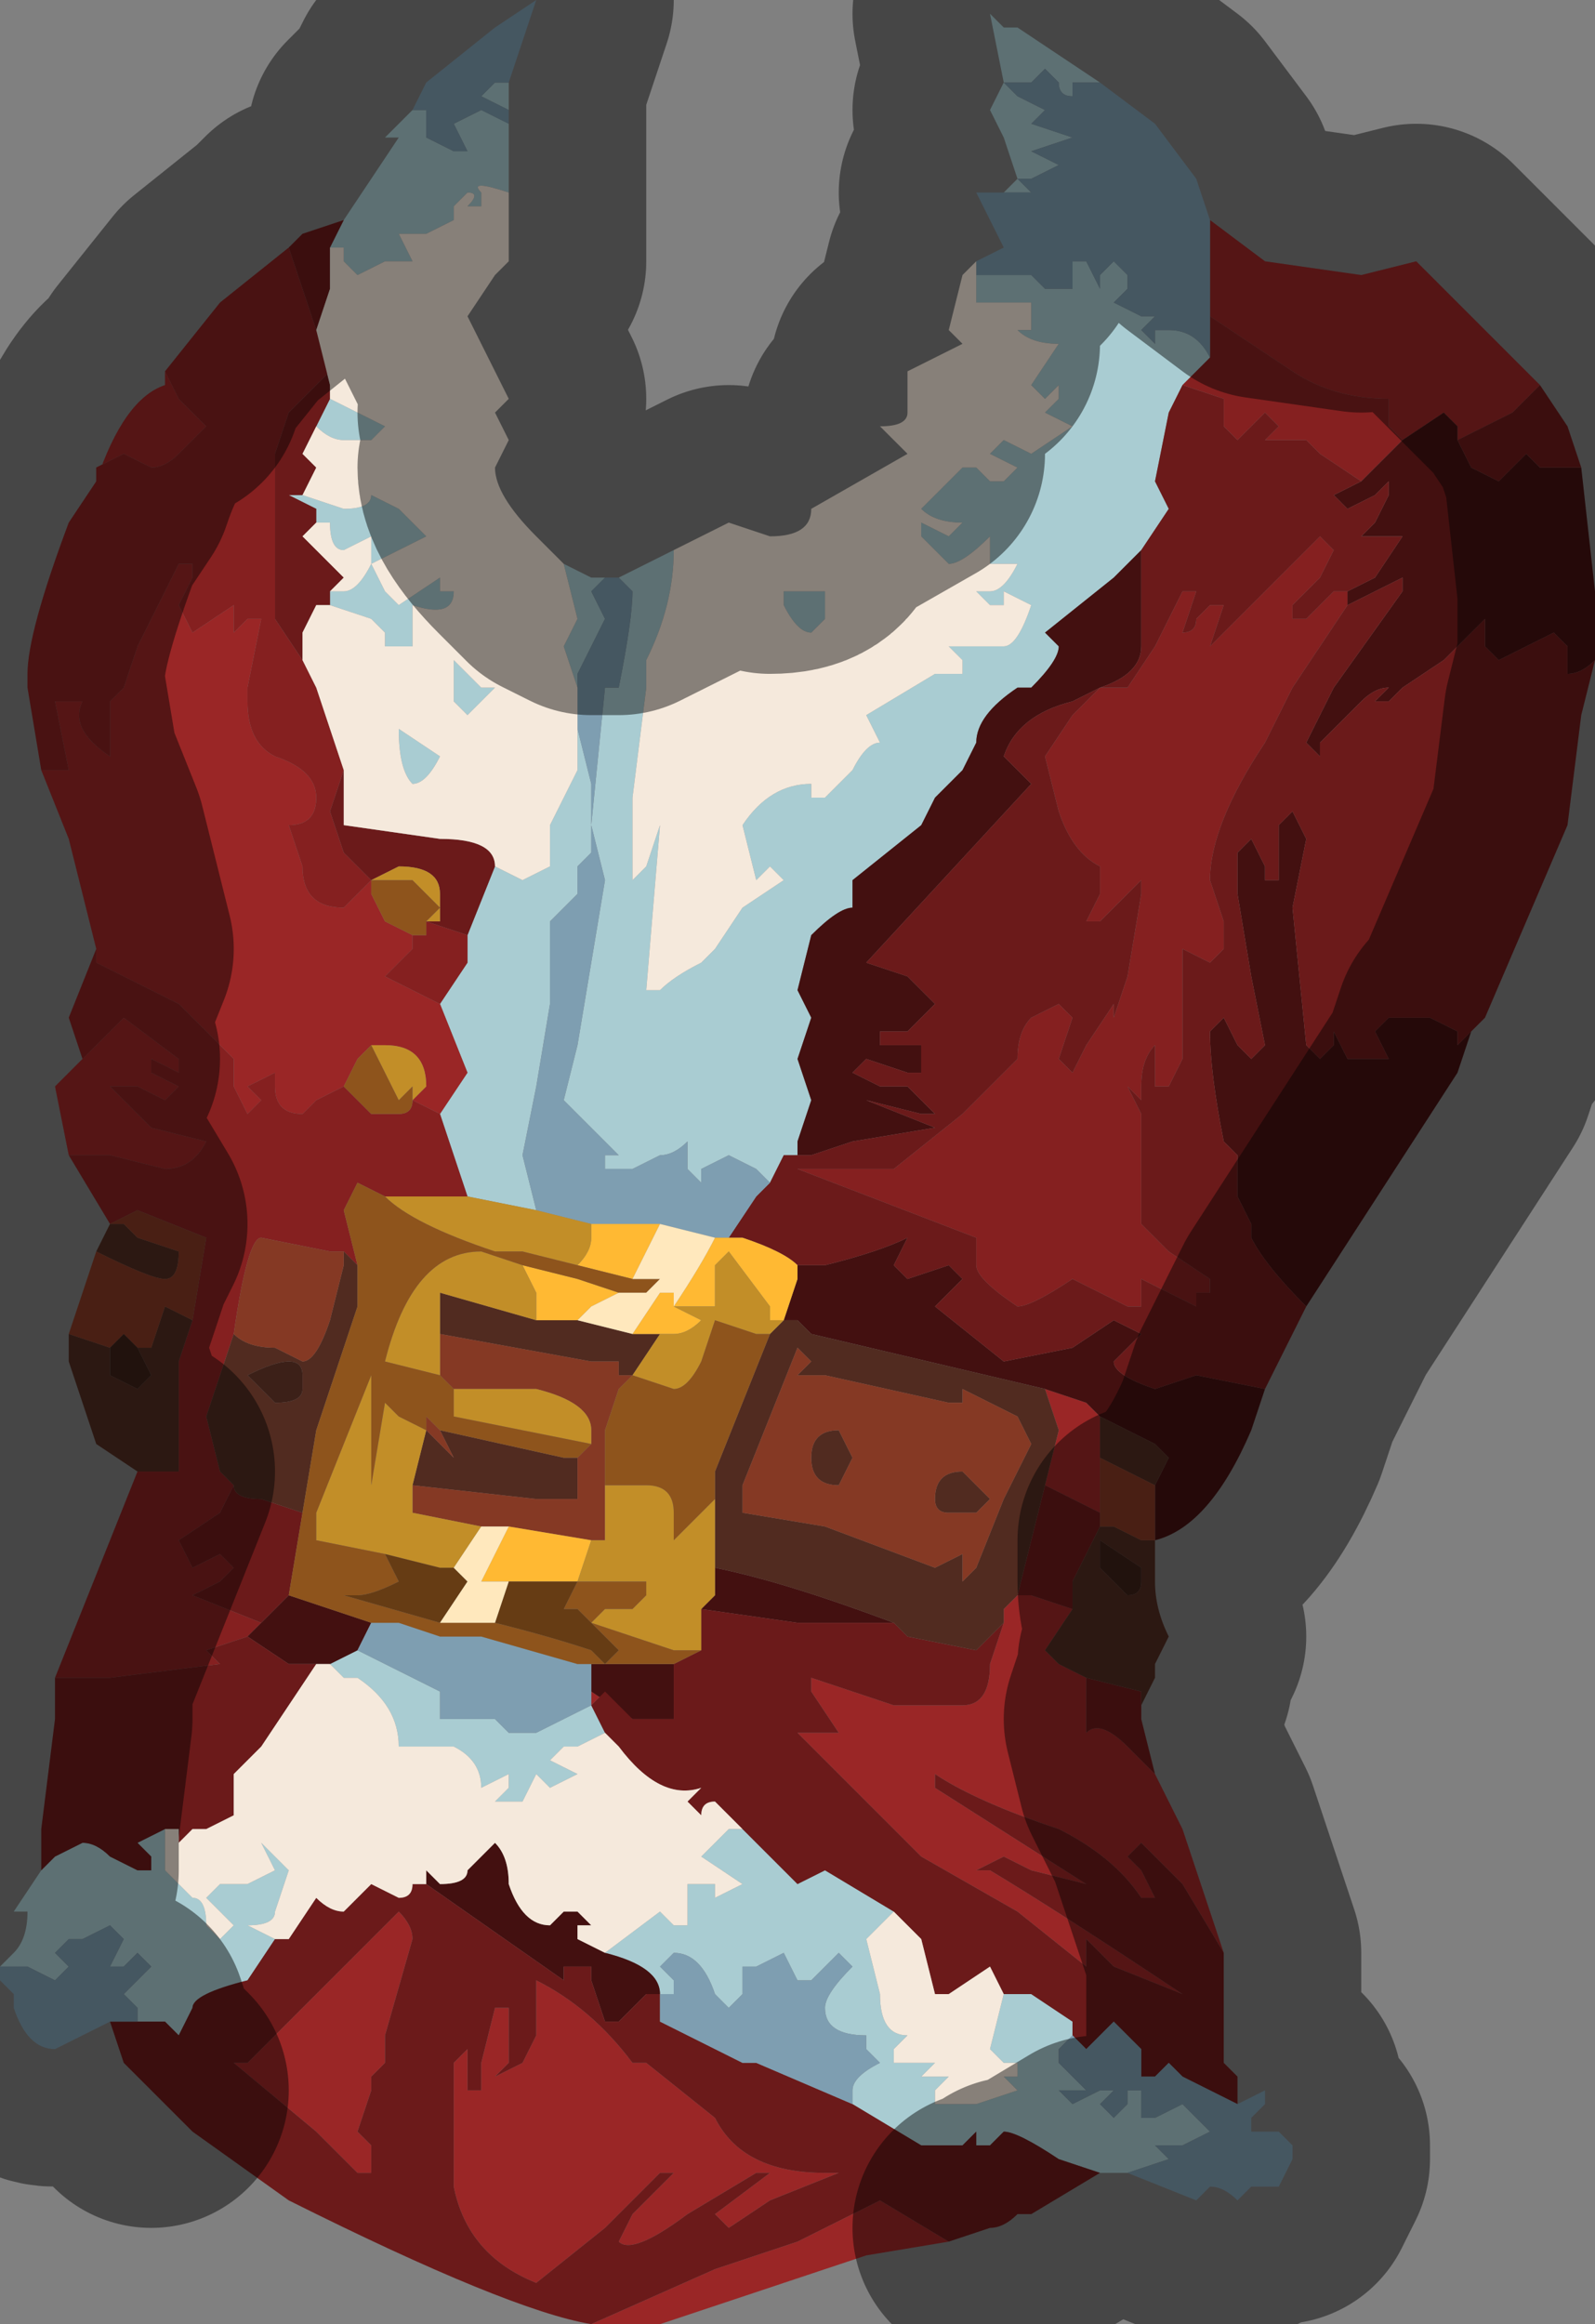 <?xml version="1.0" encoding="UTF-8" standalone="no"?>
<svg xmlns:xlink="http://www.w3.org/1999/xlink" height="8.45px" width="5.8px" xmlns="http://www.w3.org/2000/svg">
  <rect width="100%" height="100%" fill="#808080" stroke="none"/>
  <g transform="matrix(1.0, 0.0, 0.0, 1.0, 2.55, 5.2)">
    <path d="M1.15 -4.55 L1.1 -4.7 1.05 -4.8 1.1 -4.9 1.05 -5.15 1.1 -5.1 1.1 -5.1 1.15 -5.1 1.45 -4.9 1.45 -4.9 1.4 -4.9 1.35 -4.9 1.35 -4.85 Q1.3 -4.85 1.3 -4.9 L1.25 -4.95 1.2 -4.9 1.2 -4.9 1.1 -4.9 1.15 -4.85 1.25 -4.8 1.2 -4.75 1.35 -4.7 1.2 -4.65 1.3 -4.6 1.2 -4.55 1.15 -4.55 1.2 -4.5 1.15 -4.5 1.1 -4.5 1.1 -4.5 1.15 -4.55 M1.55 2.7 L1.45 2.7 1.3 2.65 Q1.15 2.55 1.1 2.55 L1.05 2.6 1.0 2.6 1.0 2.55 0.95 2.6 0.8 2.6 0.55 2.45 0.55 2.4 Q0.55 2.35 0.65 2.3 L0.6 2.25 Q0.6 2.2 0.6 2.2 0.45 2.2 0.45 2.1 0.45 2.05 0.55 1.95 L0.5 1.9 0.45 1.95 0.4 2.0 0.35 2.0 0.3 1.9 0.2 1.95 0.15 1.95 0.15 2.05 0.1 2.1 0.05 2.05 Q0.0 1.9 -0.1 1.9 L-0.15 1.95 -0.1 2.0 -0.1 2.05 -0.15 2.05 Q-0.15 1.95 -0.35 1.9 L-0.15 1.75 -0.1 1.8 -0.05 1.8 -0.05 1.65 0.0 1.65 0.05 1.65 0.05 1.7 0.15 1.65 0.0 1.55 0.1 1.45 0.15 1.45 0.35 1.65 0.45 1.6 0.7 1.75 0.6 1.85 0.65 2.05 Q0.65 2.2 0.75 2.2 L0.7 2.25 0.7 2.3 0.75 2.3 0.8 2.3 0.85 2.3 0.8 2.35 0.85 2.35 0.9 2.35 0.85 2.4 0.85 2.45 1.0 2.45 1.15 2.4 1.1 2.35 1.05 2.35 1.15 2.35 1.15 2.3 1.1 2.3 1.05 2.25 1.1 2.05 1.15 2.05 1.2 2.05 1.35 2.15 1.35 2.2 1.3 2.25 1.3 2.3 1.4 2.4 1.35 2.4 1.3 2.4 1.35 2.45 1.45 2.4 1.5 2.4 1.45 2.45 1.5 2.5 1.55 2.45 1.55 2.4 1.6 2.4 1.6 2.5 1.65 2.5 1.75 2.45 1.85 2.55 1.75 2.6 1.65 2.6 1.7 2.65 1.55 2.7 M-2.55 1.95 L-2.5 1.9 Q-2.45 1.85 -2.45 1.75 L-2.5 1.75 -2.4 1.6 -2.4 1.6 -2.35 1.55 -2.25 1.5 Q-2.2 1.5 -2.15 1.55 L-2.05 1.6 -2.0 1.6 -2.0 1.55 -2.05 1.5 -1.95 1.45 Q-1.95 1.5 -1.95 1.6 L-1.85 1.7 Q-1.8 1.7 -1.8 1.8 L-1.75 1.85 -1.7 1.8 -1.7 1.8 -1.8 1.7 -1.75 1.65 -1.75 1.65 -1.65 1.65 -1.55 1.6 -1.6 1.5 -1.6 1.5 -1.55 1.55 -1.5 1.6 -1.55 1.75 Q-1.55 1.8 -1.65 1.8 L-1.55 1.85 -1.65 2.0 Q-1.85 2.05 -1.85 2.1 L-1.9 2.2 -1.95 2.15 -2.05 2.15 -2.05 2.1 -2.1 2.05 -2.05 2.0 -2.0 1.95 -2.05 1.9 -2.1 1.95 -2.1 1.95 -2.15 1.95 -2.1 1.85 -2.15 1.8 -2.25 1.85 -2.3 1.85 -2.35 1.9 -2.3 1.95 -2.35 2.0 -2.45 1.95 -2.55 1.95 M-1.3 -4.4 L-1.2 -4.55 -1.1 -4.7 -1.15 -4.7 -1.05 -4.8 -1.0 -4.8 -1.0 -4.7 -0.9 -4.65 -0.85 -4.65 -0.9 -4.75 -0.8 -4.8 -0.7 -4.75 -0.7 -4.5 Q-0.85 -4.55 -0.8 -4.5 L-0.8 -4.45 -0.85 -4.45 Q-0.8 -4.5 -0.85 -4.5 L-0.9 -4.45 -0.9 -4.4 -1.0 -4.35 -1.0 -4.35 -1.1 -4.35 -1.05 -4.25 -1.1 -4.25 -1.15 -4.25 -1.25 -4.2 -1.25 -4.2 -1.3 -4.25 -1.3 -4.3 -1.35 -4.3 -1.35 -4.3 -1.3 -4.4 M-0.7 -4.9 L-0.7 -4.8 -0.8 -4.85 -0.75 -4.9 -0.7 -4.9 M-0.5 -3.15 L-0.4 -3.1 -0.35 -3.1 -0.4 -3.05 -0.35 -2.95 -0.45 -2.75 -0.45 -2.55 -0.45 -2.7 -0.5 -2.85 -0.45 -2.95 -0.5 -3.15 M-0.3 -3.1 L-0.1 -3.2 -0.1 -3.2 Q-0.1 -3.0 -0.2 -2.8 L-0.2 -2.7 -0.25 -2.3 -0.25 -2.0 -0.25 -2.0 -0.2 -2.05 -0.2 -2.05 -0.15 -2.2 -0.15 -2.2 -0.2 -1.6 -0.15 -1.6 Q-0.1 -1.65 0.0 -1.7 L0.05 -1.75 0.15 -1.9 0.3 -2.0 0.25 -2.05 0.2 -2.0 0.15 -2.2 Q0.25 -2.35 0.4 -2.35 L0.4 -2.3 0.45 -2.3 0.55 -2.4 Q0.6 -2.5 0.65 -2.5 L0.6 -2.6 0.85 -2.75 0.95 -2.75 0.95 -2.8 0.9 -2.85 0.95 -2.85 1.1 -2.85 Q1.15 -2.85 1.2 -3.0 L1.1 -3.05 1.1 -3.0 1.05 -3.0 1.0 -3.05 1.05 -3.05 Q1.1 -3.05 1.15 -3.15 L1.05 -3.15 1.05 -3.25 Q0.95 -3.15 0.9 -3.15 0.9 -3.15 0.85 -3.2 L0.8 -3.25 0.8 -3.3 0.9 -3.25 0.95 -3.3 Q0.85 -3.3 0.8 -3.35 L0.85 -3.4 0.9 -3.45 0.95 -3.5 1.0 -3.5 1.05 -3.45 1.1 -3.45 1.1 -3.45 1.15 -3.5 1.05 -3.55 1.1 -3.6 1.2 -3.55 1.35 -3.65 1.25 -3.7 1.3 -3.75 1.3 -3.8 1.25 -3.75 1.2 -3.8 1.3 -3.95 Q1.2 -3.95 1.15 -4.0 L1.2 -4.0 1.2 -4.05 1.2 -4.1 1.1 -4.1 1.1 -4.1 1.0 -4.1 1.0 -4.2 1.05 -4.2 1.1 -4.2 1.2 -4.2 1.25 -4.15 Q1.35 -4.15 1.35 -4.15 L1.35 -4.25 1.4 -4.25 1.45 -4.15 1.45 -4.2 1.5 -4.25 1.55 -4.2 1.55 -4.15 1.5 -4.1 1.5 -4.1 1.6 -4.05 1.65 -4.05 1.6 -4.0 1.65 -3.95 1.65 -4.0 1.7 -4.0 Q1.8 -4.0 1.85 -3.9 L1.8 -3.85 1.75 -3.8 1.7 -3.7 1.65 -3.45 1.7 -3.35 1.6 -3.2 1.5 -3.1 1.25 -2.9 1.3 -2.85 Q1.3 -2.8 1.2 -2.7 L1.15 -2.7 Q1.0 -2.6 1.0 -2.5 L0.95 -2.4 0.9 -2.35 0.85 -2.3 0.8 -2.2 0.55 -2.0 0.55 -1.9 Q0.5 -1.9 0.4 -1.8 L0.35 -1.6 0.4 -1.5 0.35 -1.35 0.4 -1.2 0.35 -1.05 0.35 -1.0 0.3 -1.0 0.25 -0.9 0.2 -0.95 0.1 -1.0 0.0 -0.95 0.0 -0.9 -0.05 -0.95 -0.05 -1.05 Q-0.1 -1.0 -0.15 -1.0 L-0.25 -0.95 -0.35 -0.95 -0.35 -1.0 -0.3 -1.0 -0.5 -1.2 -0.45 -1.4 -0.4 -1.7 -0.35 -2.0 -0.4 -2.2 -0.35 -2.7 -0.3 -2.7 Q-0.25 -2.95 -0.25 -3.05 L-0.3 -3.1 -0.3 -3.1 M0.35 -3.05 L0.4 -3.05 0.45 -3.05 0.45 -2.95 0.4 -2.9 Q0.35 -2.9 0.3 -3.0 L0.3 -3.05 0.35 -3.05 M-1.35 -3.75 L-1.15 -3.65 -1.2 -3.6 -1.3 -3.6 Q-1.35 -3.6 -1.4 -3.65 L-1.35 -3.75 M-1.45 -3.4 L-1.3 -3.35 Q-1.2 -3.35 -1.2 -3.4 L-1.1 -3.35 -1.0 -3.25 -1.1 -3.2 -1.2 -3.15 -1.2 -3.2 -1.2 -3.25 -1.3 -3.2 Q-1.35 -3.2 -1.35 -3.3 L-1.4 -3.3 -1.4 -3.35 -1.5 -3.4 Q-1.45 -3.4 -1.45 -3.4 M-1.35 -3.05 L-1.3 -3.05 Q-1.25 -3.05 -1.2 -3.15 L-1.15 -3.05 -1.1 -3.0 -0.95 -3.1 -0.95 -3.05 -0.9 -3.05 Q-0.9 -2.95 -1.05 -3.0 L-1.05 -2.85 -1.1 -2.85 -1.15 -2.85 -1.15 -2.9 -1.2 -2.95 -1.35 -3.0 -1.35 -3.05 M-0.75 -2.05 L-0.65 -2.0 -0.55 -2.05 -0.55 -2.2 -0.45 -2.4 -0.45 -2.55 -0.4 -2.35 -0.4 -2.1 -0.45 -2.05 -0.45 -1.95 -0.55 -1.85 -0.55 -1.55 -0.6 -1.25 -0.65 -1.0 -0.6 -0.8 -0.6 -0.8 -0.6 -0.8 -0.85 -0.85 Q-0.9 -1.0 -0.95 -1.15 L-0.95 -1.15 -0.85 -1.3 -0.95 -1.55 -0.95 -1.55 -0.85 -1.7 -0.85 -1.8 -0.75 -2.05 M-0.85 -2.6 L-0.9 -2.65 -0.9 -2.8 -0.8 -2.7 -0.75 -2.7 -0.85 -2.6 M-1.05 -2.35 Q-1.1 -2.4 -1.1 -2.55 L-0.95 -2.45 Q-1.0 -2.35 -1.05 -2.35 M-1.25 0.8 L-0.95 0.95 -0.95 1.05 -0.85 1.05 -0.8 1.05 -0.8 1.05 -0.75 1.05 -0.7 1.1 -0.6 1.1 -0.4 1.0 -0.35 1.1 -0.45 1.15 -0.5 1.15 -0.55 1.2 -0.45 1.25 -0.55 1.3 -0.6 1.25 -0.65 1.35 -0.7 1.35 -0.75 1.35 -0.7 1.3 -0.7 1.25 -0.8 1.3 Q-0.8 1.2 -0.9 1.15 L-1.1 1.15 Q-1.1 1.0 -1.25 0.9 L-1.3 0.9 -1.35 0.85 -1.25 0.8" fill="#a9ccd2" fill-rule="evenodd" stroke="none"/>
    <path d="M1.85 -4.4 L2.05 -4.25 2.4 -4.2 2.6 -4.25 2.9 -3.95 3.05 -3.8 2.95 -3.7 2.75 -3.6 2.75 -3.65 2.7 -3.7 2.55 -3.6 2.55 -3.6 2.5 -3.65 2.5 -3.75 Q2.3 -3.75 2.15 -3.85 L1.85 -4.05 1.85 -4.25 1.85 -4.4 M1.65 1.25 L1.75 1.45 1.8 1.6 1.85 1.75 1.9 1.9 1.75 1.65 1.6 1.5 1.55 1.55 1.6 1.6 1.65 1.7 1.6 1.7 Q1.5 1.55 1.3 1.45 1.0 1.35 0.85 1.25 L0.85 1.3 1.4 1.65 1.2 1.6 1.1 1.55 1.0 1.6 1.05 1.6 Q1.3 1.75 1.75 2.05 L1.5 1.95 1.4 1.85 1.4 1.95 1.15 1.75 0.8 1.55 0.35 1.1 0.4 1.1 0.5 1.1 0.4 0.95 0.4 0.9 0.7 1.0 0.95 1.0 Q1.05 1.0 1.05 0.85 L1.1 0.7 1.1 0.65 1.15 0.6 1.2 0.6 1.35 0.65 1.25 0.8 1.3 0.85 1.4 0.9 1.4 1.1 Q1.45 1.05 1.55 1.15 L1.65 1.25 M0.9 2.95 L0.6 3.0 -0.15 3.25 -0.4 3.25 -0.4 3.25 0.05 3.05 0.35 2.95 0.65 2.8 0.9 2.95 M-2.3 -1.0 L-2.35 -1.25 -2.25 -1.35 -2.2 -1.4 -2.1 -1.5 -1.9 -1.35 -1.9 -1.3 -2.0 -1.35 -2.0 -1.3 -1.9 -1.25 -1.95 -1.2 -2.05 -1.25 -2.1 -1.25 -2.15 -1.25 -2.0 -1.1 -1.8 -1.05 Q-1.85 -0.95 -1.95 -0.95 L-2.15 -1.0 -2.3 -1.0 M-2.2 -1.75 L-2.3 -2.15 -2.4 -2.4 -2.35 -2.4 Q-2.3 -2.4 -2.3 -2.4 L-2.3 -2.4 -2.35 -2.65 -2.25 -2.65 Q-2.3 -2.55 -2.15 -2.45 L-2.15 -2.65 -2.1 -2.7 -2.05 -2.85 -1.9 -3.15 -1.85 -3.15 -1.85 -3.1 -1.9 -3.0 -1.85 -2.9 -1.7 -3.0 -1.7 -2.9 -1.65 -2.95 -1.6 -2.95 -1.65 -2.7 -1.65 -2.65 Q-1.65 -2.5 -1.55 -2.45 -1.4 -2.4 -1.4 -2.3 -1.4 -2.2 -1.5 -2.2 L-1.45 -2.05 Q-1.45 -1.9 -1.3 -1.9 L-1.2 -2.0 -1.2 -1.95 -1.15 -1.85 -1.15 -1.85 -1.05 -1.8 -1.05 -1.75 -1.15 -1.65 -0.95 -1.55 -0.95 -1.55 -0.85 -1.3 -0.95 -1.15 -1.05 -1.2 -1.0 -1.25 Q-1.0 -1.4 -1.15 -1.4 L-1.2 -1.4 Q-1.25 -1.35 -1.25 -1.35 L-1.3 -1.25 -1.4 -1.2 -1.45 -1.15 Q-1.55 -1.15 -1.55 -1.25 L-1.55 -1.3 -1.65 -1.25 -1.6 -1.2 -1.65 -1.15 -1.7 -1.25 -1.7 -1.35 -1.9 -1.55 -2.2 -1.7 -2.2 -1.75 M-2.2 -3.45 Q-2.1 -3.75 -1.95 -3.8 L-1.95 -3.8 -1.95 -3.85 -1.9 -3.75 -1.8 -3.65 -1.85 -3.6 -1.9 -3.55 Q-1.95 -3.5 -2.0 -3.5 L-2.1 -3.55 -2.2 -3.5 -2.2 -3.45 M1.25 0.2 L1.3 0.0 1.25 -0.15 1.4 -0.1 1.45 -0.05 1.45 0.1 1.45 0.3 1.25 0.2 M0.5 2.7 L0.25 2.8 0.1 2.9 0.05 2.85 0.25 2.7 0.2 2.7 -0.05 2.85 Q-0.25 3.0 -0.3 2.95 L-0.25 2.85 -0.1 2.7 -0.15 2.7 -0.35 2.9 -0.6 3.1 Q-0.85 3.0 -0.9 2.75 L-0.9 2.45 -0.9 2.45 -0.9 2.3 -0.9 2.3 -0.85 2.25 -0.85 2.3 -0.85 2.4 -0.8 2.4 Q-0.8 2.35 -0.8 2.3 L-0.8 2.3 -0.75 2.1 -0.75 2.1 -0.7 2.1 -0.7 2.3 -0.7 2.3 -0.75 2.35 -0.65 2.3 -0.65 2.3 -0.6 2.2 -0.6 2.0 Q-0.4 2.1 -0.25 2.3 L-0.2 2.3 -0.2 2.3 0.05 2.5 Q0.15 2.7 0.45 2.7 L0.5 2.7 M-0.4 1.0 L-0.4 0.95 -0.25 1.05 -0.25 1.05 -0.35 0.95 -0.4 1.0 M-1.65 2.3 L-1.65 2.3 -1.5 2.15 -1.1 1.75 Q-1.05 1.8 -1.05 1.85 L-1.15 2.2 -1.15 2.3 -1.15 2.3 -1.2 2.35 -1.2 2.4 -1.25 2.55 -1.2 2.6 -1.2 2.7 -1.25 2.7 -1.4 2.55 -1.7 2.3 -1.65 2.3 -1.65 2.3" fill="#9a2626" fill-rule="evenodd" stroke="none"/>
    <path d="M-2.35 0.9 L-2.05 0.15 -1.9 0.15 -1.9 -0.25 -1.85 -0.4 -1.8 -0.7 -2.05 -0.8 -2.15 -0.75 -2.3 -1.0 -2.15 -1.0 -1.95 -0.95 Q-1.85 -0.95 -1.8 -1.05 L-2.0 -1.1 -2.15 -1.25 -2.1 -1.25 -2.05 -1.25 -1.95 -1.2 -1.9 -1.25 -2.0 -1.3 -2.0 -1.35 -1.9 -1.3 -1.9 -1.35 -2.1 -1.5 -2.2 -1.4 -2.25 -1.35 -2.3 -1.5 -2.2 -1.75 -2.2 -1.7 -1.9 -1.55 -1.7 -1.35 -1.7 -1.25 -1.65 -1.15 -1.6 -1.2 -1.65 -1.25 -1.55 -1.3 -1.55 -1.25 Q-1.55 -1.15 -1.45 -1.15 L-1.4 -1.2 -1.3 -1.25 -1.2 -1.15 -1.1 -1.15 Q-1.05 -1.15 -1.05 -1.2 L-1.05 -1.2 -0.95 -1.15 -0.95 -1.15 Q-0.9 -1.0 -0.85 -0.85 L-1.0 -0.85 -1.15 -0.85 -1.25 -0.9 -1.3 -0.8 -1.25 -0.6 -1.3 -0.65 -1.35 -0.65 -1.6 -0.7 Q-1.65 -0.7 -1.7 -0.35 L-1.8 -0.05 -1.75 0.15 -1.7 0.2 -1.75 0.3 -1.9 0.4 -1.85 0.5 -1.75 0.45 -1.7 0.5 -1.75 0.55 -1.85 0.6 -1.6 0.7 -1.65 0.75 -1.65 0.75 -1.8 0.8 -1.75 0.85 -1.75 0.85 -2.15 0.9 -2.35 0.9 M-2.4 -2.4 L-2.45 -2.7 -2.45 -2.75 Q-2.45 -2.9 -2.3 -3.3 L-2.2 -3.45 -2.2 -3.5 -2.1 -3.55 -2.0 -3.5 Q-1.95 -3.5 -1.9 -3.55 L-1.85 -3.6 -1.8 -3.65 -1.9 -3.75 -1.95 -3.85 -1.75 -4.1 -1.5 -4.3 -1.45 -4.15 -1.35 -3.85 -1.45 -3.75 -1.45 -3.75 -1.5 -3.7 -1.55 -3.55 -1.55 -3.4 -1.55 -3.2 -1.55 -2.95 -1.45 -2.8 -1.4 -2.7 -1.35 -2.55 -1.3 -2.4 -1.35 -2.25 -1.3 -2.1 -1.25 -2.05 -1.2 -2.0 -1.3 -1.9 Q-1.45 -1.9 -1.45 -2.05 L-1.5 -2.2 Q-1.4 -2.2 -1.4 -2.3 -1.4 -2.4 -1.55 -2.45 -1.65 -2.5 -1.65 -2.65 L-1.65 -2.7 -1.6 -2.95 -1.65 -2.95 -1.7 -2.9 -1.7 -3.0 -1.85 -2.9 -1.9 -3.0 -1.85 -3.1 -1.85 -3.15 -1.9 -3.15 -2.05 -2.85 -2.1 -2.7 -2.15 -2.65 -2.15 -2.45 Q-2.3 -2.55 -2.25 -2.65 L-2.35 -2.65 -2.3 -2.4 -2.3 -2.4 Q-2.3 -2.4 -2.35 -2.4 L-2.4 -2.4 M1.85 -4.05 L2.15 -3.85 Q2.3 -3.75 2.5 -3.75 L2.5 -3.65 2.55 -3.6 2.55 -3.6 2.4 -3.45 2.25 -3.55 2.2 -3.6 2.1 -3.6 2.05 -3.6 2.1 -3.65 2.05 -3.7 1.95 -3.6 1.9 -3.65 1.9 -3.75 1.75 -3.8 1.8 -3.85 1.85 -3.9 1.85 -3.95 1.85 -4.05 M2.35 -3.0 L2.15 -2.7 2.05 -2.5 Q1.85 -2.2 1.85 -2.0 L1.9 -1.85 1.9 -1.75 1.85 -1.7 1.75 -1.75 1.75 -1.8 1.75 -1.35 1.7 -1.25 1.65 -1.25 1.65 -1.4 Q1.6 -1.35 1.6 -1.25 L1.6 -1.2 1.55 -1.25 1.6 -1.15 1.6 -0.75 1.7 -0.65 1.85 -0.55 1.85 -0.5 1.8 -0.5 1.8 -0.45 1.6 -0.55 1.6 -0.45 1.55 -0.45 1.35 -0.55 Q1.2 -0.45 1.15 -0.45 1.0 -0.55 1.0 -0.6 L1.0 -0.7 0.35 -0.95 0.45 -0.95 0.7 -0.95 0.95 -1.15 1.15 -1.35 Q1.15 -1.45 1.2 -1.5 L1.3 -1.55 1.35 -1.5 1.3 -1.35 1.35 -1.3 1.4 -1.4 1.5 -1.55 1.5 -1.5 1.55 -1.65 1.6 -1.95 1.6 -2.0 1.5 -1.9 1.45 -1.85 1.45 -1.85 Q1.4 -1.85 1.4 -1.85 L1.45 -1.95 1.45 -2.05 Q1.35 -2.1 1.3 -2.25 L1.25 -2.45 1.35 -2.6 1.45 -2.7 Q1.5 -2.7 1.55 -2.7 L1.65 -2.85 1.75 -3.05 1.8 -3.05 1.75 -2.9 1.75 -2.9 Q1.8 -2.9 1.8 -2.95 L1.85 -3.0 1.9 -3.0 1.85 -2.85 1.85 -2.85 2.0 -3.0 2.25 -3.25 2.3 -3.2 2.25 -3.1 2.15 -3.0 2.15 -2.95 2.2 -2.95 2.3 -3.05 2.35 -3.05 2.35 -3.0 M-0.95 -1.55 L-1.15 -1.65 -1.05 -1.75 -1.05 -1.8 -1.05 -1.8 Q-1.05 -1.8 -1.0 -1.8 L-1.0 -1.85 -0.85 -1.8 -0.85 -1.7 -0.95 -1.55 M-1.2 -2.0 L-1.2 -2.0 M-1.4 0.85 L-1.35 0.85 -1.4 0.85 -1.4 0.85" fill="#852020" fill-rule="evenodd" stroke="none"/>
    <path d="M3.2 -3.5 L3.25 -3.05 3.25 -2.8 Q3.2 -2.75 3.15 -2.75 L3.15 -2.75 Q3.15 -2.75 3.15 -2.8 L3.15 -2.85 3.1 -2.9 2.9 -2.8 2.85 -2.85 2.85 -2.95 2.75 -2.85 2.7 -2.8 2.55 -2.7 2.5 -2.65 Q2.5 -2.65 2.45 -2.65 L2.5 -2.7 2.55 -2.75 2.5 -2.7 Q2.45 -2.7 2.4 -2.65 L2.25 -2.5 2.25 -2.45 2.2 -2.5 2.3 -2.7 2.55 -3.05 2.55 -3.1 2.35 -3.0 2.35 -3.0 2.35 -3.05 2.45 -3.1 2.55 -3.25 2.4 -3.25 2.4 -3.25 Q2.45 -3.3 2.45 -3.3 L2.5 -3.4 2.5 -3.45 2.45 -3.4 2.45 -3.4 2.35 -3.35 2.3 -3.4 2.4 -3.45 2.55 -3.6 2.7 -3.7 2.75 -3.65 2.75 -3.6 2.8 -3.5 2.9 -3.45 2.95 -3.5 3.0 -3.55 3.05 -3.5 3.15 -3.5 3.2 -3.5 M2.8 -1.45 L2.75 -1.3 2.2 -0.45 Q2.05 -0.6 2.0 -0.7 L2.0 -0.75 1.95 -0.85 1.95 -1.0 1.9 -1.05 Q1.85 -1.3 1.85 -1.45 L1.9 -1.5 1.95 -1.4 2.0 -1.35 2.05 -1.4 2.0 -1.65 1.95 -1.95 1.95 -2.1 2.0 -2.15 2.05 -2.05 2.05 -2.0 2.1 -2.0 2.1 -2.2 2.15 -2.25 2.2 -2.15 2.15 -1.9 2.2 -1.4 2.25 -1.35 2.3 -1.4 2.3 -1.45 2.35 -1.35 2.35 -1.35 2.45 -1.35 2.5 -1.35 2.45 -1.45 2.5 -1.5 2.65 -1.5 2.75 -1.45 2.75 -1.4 2.8 -1.45 M2.05 -0.15 L2.0 0.0 Q1.85 0.35 1.65 0.4 L1.65 0.2 1.7 0.1 1.65 0.05 1.45 -0.05 1.4 -0.1 1.25 -0.15 0.4 -0.35 0.35 -0.4 0.3 -0.4 0.35 -0.55 0.35 -0.6 0.45 -0.6 Q0.65 -0.65 0.75 -0.7 L0.75 -0.7 0.7 -0.6 0.75 -0.55 0.9 -0.6 0.95 -0.55 0.85 -0.45 Q1.1 -0.25 1.1 -0.25 L1.35 -0.3 1.5 -0.4 1.6 -0.35 1.55 -0.3 1.5 -0.25 Q1.5 -0.2 1.65 -0.15 L1.65 -0.15 1.7 -0.1 1.65 -0.15 1.8 -0.2 2.05 -0.15 M1.6 -3.2 L1.6 -2.85 Q1.6 -2.75 1.45 -2.7 L1.35 -2.65 Q1.15 -2.6 1.1 -2.45 L1.2 -2.35 0.6 -1.7 0.75 -1.65 0.85 -1.55 0.75 -1.45 0.65 -1.45 0.65 -1.4 0.8 -1.4 0.8 -1.3 0.75 -1.3 0.6 -1.35 0.55 -1.3 0.55 -1.3 0.65 -1.25 0.75 -1.25 0.85 -1.15 0.8 -1.15 0.6 -1.2 Q0.55 -1.2 0.6 -1.2 L0.6 -1.2 0.85 -1.1 0.55 -1.05 0.4 -1.0 0.35 -1.0 0.35 -1.05 0.4 -1.2 0.35 -1.35 0.4 -1.5 0.35 -1.6 0.4 -1.8 Q0.5 -1.9 0.55 -1.9 L0.55 -2.0 0.8 -2.2 0.85 -2.3 0.9 -2.35 0.95 -2.4 1.0 -2.5 Q1.0 -2.6 1.15 -2.7 L1.2 -2.7 Q1.3 -2.8 1.3 -2.85 L1.25 -2.9 1.5 -3.1 1.6 -3.2 M0.05 0.5 Q0.3 0.55 0.7 0.7 L0.35 0.7 0.0 0.65 0.05 0.6 0.05 0.5 M1.75 -0.4 L1.75 -0.35 1.75 -0.4 M-0.35 1.9 Q-0.15 1.95 -0.15 2.05 L-0.15 2.05 -0.2 2.05 -0.3 2.15 -0.35 2.15 -0.4 2.0 -0.4 1.95 -0.45 1.95 -0.5 1.95 -0.5 2.0 -1.0 1.65 -1.0 1.6 -0.95 1.65 -0.95 1.65 Q-0.85 1.65 -0.85 1.6 L-0.75 1.5 Q-0.7 1.55 -0.7 1.65 -0.65 1.8 -0.55 1.8 L-0.5 1.75 -0.45 1.75 -0.4 1.8 -0.45 1.8 -0.45 1.85 -0.35 1.9 M-0.4 0.85 L-0.1 0.85 -0.1 0.85 -0.1 1.05 -0.25 1.05 -0.4 0.95 -0.4 0.85 M-1.25 0.8 L-1.35 0.85 -1.4 0.85 -1.5 0.85 -1.65 0.75 -1.65 0.75 -1.6 0.7 -1.5 0.6 -1.2 0.7 -1.25 0.8" fill="#431010" fill-rule="evenodd" stroke="none"/>
    <path d="M3.05 -3.8 L3.15 -3.65 3.2 -3.5 3.15 -3.5 3.05 -3.5 3.0 -3.55 2.95 -3.5 2.9 -3.45 2.8 -3.5 2.75 -3.6 2.95 -3.7 3.05 -3.8 M3.25 -2.8 L3.2 -2.6 3.15 -2.2 2.85 -1.5 2.8 -1.45 2.75 -1.4 2.75 -1.45 2.65 -1.5 2.5 -1.5 2.45 -1.45 2.5 -1.35 2.45 -1.35 2.35 -1.35 2.35 -1.35 2.3 -1.45 2.3 -1.4 2.25 -1.35 2.2 -1.4 2.15 -1.9 2.2 -2.15 2.15 -2.25 2.1 -2.2 2.1 -2.0 2.05 -2.0 2.05 -2.05 2.0 -2.15 1.95 -2.1 1.95 -1.95 2.0 -1.65 2.05 -1.4 2.0 -1.35 1.95 -1.4 1.9 -1.5 1.85 -1.45 Q1.85 -1.3 1.9 -1.05 L1.95 -1.0 1.95 -0.85 2.0 -0.75 2.0 -0.7 Q2.05 -0.6 2.2 -0.45 L2.2 -0.45 2.05 -0.15 1.8 -0.2 1.65 -0.15 1.7 -0.1 1.65 -0.15 1.65 -0.15 Q1.5 -0.2 1.5 -0.25 L1.55 -0.3 1.6 -0.35 1.5 -0.4 1.35 -0.3 1.1 -0.25 Q1.1 -0.25 0.85 -0.45 L0.95 -0.55 0.9 -0.6 0.75 -0.55 0.7 -0.6 0.75 -0.7 0.75 -0.7 Q0.65 -0.65 0.45 -0.6 L0.35 -0.6 Q0.3 -0.65 0.15 -0.7 L0.1 -0.7 0.1 -0.7 0.2 -0.85 0.25 -0.9 0.3 -1.0 0.35 -1.0 0.4 -1.0 0.55 -1.05 0.85 -1.1 0.6 -1.2 0.6 -1.2 Q0.55 -1.2 0.6 -1.2 L0.8 -1.15 0.85 -1.15 0.75 -1.25 0.65 -1.25 0.55 -1.3 0.55 -1.3 0.6 -1.35 0.75 -1.3 0.8 -1.3 0.8 -1.4 0.65 -1.4 0.65 -1.45 0.75 -1.45 0.85 -1.55 0.75 -1.65 0.6 -1.7 1.2 -2.35 1.1 -2.45 Q1.15 -2.6 1.35 -2.65 L1.45 -2.7 Q1.6 -2.75 1.6 -2.85 L1.6 -3.2 1.7 -3.35 1.65 -3.45 1.7 -3.7 1.75 -3.8 1.9 -3.75 1.9 -3.65 1.95 -3.6 2.05 -3.7 2.1 -3.65 2.05 -3.6 2.1 -3.6 2.2 -3.6 2.25 -3.55 2.4 -3.45 2.3 -3.4 2.35 -3.35 2.45 -3.4 2.45 -3.4 2.5 -3.45 2.5 -3.4 2.45 -3.3 Q2.45 -3.3 2.4 -3.25 L2.4 -3.25 2.55 -3.25 2.45 -3.1 2.35 -3.05 2.3 -3.05 2.2 -2.95 2.15 -2.95 2.15 -3.0 2.25 -3.1 2.3 -3.2 2.25 -3.25 2.0 -3.0 1.85 -2.85 1.85 -2.85 1.9 -3.0 1.85 -3.0 1.8 -2.95 Q1.8 -2.9 1.75 -2.9 L1.75 -2.9 1.8 -3.05 1.75 -3.05 1.65 -2.85 1.55 -2.7 Q1.5 -2.7 1.45 -2.7 L1.35 -2.6 1.25 -2.45 1.3 -2.25 Q1.35 -2.1 1.45 -2.05 L1.45 -1.95 1.4 -1.85 Q1.4 -1.85 1.45 -1.85 L1.45 -1.85 1.5 -1.9 1.6 -2.0 1.6 -1.95 1.55 -1.65 1.5 -1.5 1.5 -1.55 1.4 -1.4 1.35 -1.3 1.3 -1.35 1.35 -1.5 1.3 -1.55 1.2 -1.5 Q1.15 -1.45 1.15 -1.35 L0.95 -1.15 0.7 -0.95 0.45 -0.95 0.35 -0.95 1.0 -0.7 1.0 -0.6 Q1.0 -0.55 1.15 -0.45 1.2 -0.45 1.35 -0.55 L1.55 -0.45 1.6 -0.45 1.6 -0.55 1.8 -0.45 1.8 -0.5 1.85 -0.5 1.85 -0.55 1.7 -0.65 1.6 -0.75 1.6 -1.15 1.55 -1.25 1.6 -1.2 1.6 -1.25 Q1.6 -1.35 1.65 -1.4 L1.65 -1.25 1.7 -1.25 1.75 -1.35 1.75 -1.8 1.75 -1.75 1.85 -1.7 1.9 -1.75 1.9 -1.85 1.85 -2.0 Q1.85 -2.2 2.05 -2.5 L2.15 -2.7 2.35 -3.0 2.35 -3.0 2.55 -3.1 2.55 -3.05 2.3 -2.7 2.2 -2.5 2.25 -2.45 2.25 -2.5 2.4 -2.65 Q2.45 -2.7 2.5 -2.7 L2.55 -2.75 2.5 -2.7 2.45 -2.65 Q2.5 -2.65 2.5 -2.65 L2.55 -2.7 2.7 -2.8 2.75 -2.85 2.85 -2.95 2.85 -2.85 2.9 -2.8 3.1 -2.9 3.15 -2.85 3.15 -2.8 Q3.15 -2.75 3.15 -2.75 L3.15 -2.75 Q3.2 -2.75 3.25 -2.8 M1.6 1.05 L1.65 1.25 1.55 1.15 Q1.45 1.05 1.4 1.1 L1.4 0.9 1.6 0.95 1.6 1.0 1.6 1.05 M1.9 1.9 L1.9 2.25 1.9 2.3 1.95 2.35 1.95 2.45 1.75 2.35 1.7 2.3 1.65 2.35 1.6 2.35 1.6 2.25 1.5 2.15 Q1.45 2.2 1.45 2.2 L1.4 2.25 1.35 2.2 1.35 2.15 1.2 2.05 1.15 2.05 1.1 2.05 1.05 1.95 0.9 2.05 0.85 2.05 0.8 1.85 0.7 1.75 0.45 1.6 0.35 1.65 0.15 1.45 0.05 1.35 Q0.0 1.35 0.0 1.4 L0.0 1.4 -0.05 1.35 0.0 1.3 Q-0.15 1.35 -0.3 1.15 L-0.35 1.1 -0.4 1.0 -0.35 0.95 -0.25 1.05 -0.25 1.05 -0.1 1.05 -0.1 0.85 0.0 0.8 0.0 0.65 0.35 0.7 0.7 0.7 0.75 0.75 1.0 0.8 1.1 0.7 1.05 0.85 Q1.05 1.0 0.95 1.0 L0.7 1.0 0.4 0.9 0.4 0.95 0.5 1.1 0.4 1.1 0.35 1.1 0.8 1.55 1.15 1.75 1.4 1.95 1.4 1.85 1.5 1.95 1.75 2.05 Q1.3 1.75 1.05 1.6 L1.0 1.6 1.1 1.55 1.2 1.6 1.4 1.65 0.85 1.3 0.85 1.25 Q1.0 1.35 1.3 1.45 1.5 1.55 1.6 1.7 L1.65 1.7 1.6 1.6 1.55 1.55 1.6 1.5 1.75 1.65 1.9 1.9 M1.45 2.7 L1.2 2.85 1.15 2.85 Q1.1 2.9 1.05 2.9 L0.9 2.95 0.65 2.8 0.35 2.95 0.05 3.05 -0.4 3.25 Q-0.7 3.2 -1.5 2.8 L-1.85 2.55 -2.0 2.4 -2.1 2.3 -2.1 2.3 -2.15 2.15 -2.1 2.15 -2.05 2.15 -1.95 2.15 -1.9 2.2 -1.85 2.1 Q-1.85 2.05 -1.65 2.0 L-1.55 1.85 -1.5 1.85 -1.4 1.7 Q-1.35 1.75 -1.3 1.75 L-1.2 1.65 -1.1 1.7 Q-1.05 1.7 -1.05 1.65 L-1.0 1.65 -0.5 2.0 -0.5 1.95 -0.45 1.95 -0.4 1.95 -0.4 2.0 -0.35 2.15 -0.3 2.15 -0.2 2.05 -0.15 2.05 -0.15 2.05 -0.15 2.05 -0.15 2.15 0.15 2.3 0.2 2.3 0.55 2.45 0.8 2.6 0.95 2.6 1.0 2.55 1.0 2.6 1.05 2.6 1.1 2.55 Q1.15 2.55 1.3 2.65 L1.45 2.7 M-2.4 1.6 L-2.4 1.45 -2.35 1.05 -2.35 0.9 -2.15 0.9 -1.75 0.85 -1.75 0.85 -1.8 0.8 -1.65 0.75 -1.65 0.75 -1.65 0.75 -1.5 0.85 -1.4 0.85 -1.4 0.85 -1.6 1.15 -1.7 1.25 -1.7 1.4 -1.8 1.45 -1.85 1.45 -1.9 1.5 -1.9 1.45 -1.95 1.45 -1.95 1.45 -2.05 1.5 -2.0 1.55 -2.0 1.6 -2.05 1.6 -2.15 1.55 Q-2.2 1.5 -2.25 1.5 L-2.35 1.55 -2.4 1.6 -2.4 1.6 M-1.5 -4.3 L-1.45 -4.35 -1.3 -4.4 -1.35 -4.3 -1.35 -4.3 -1.35 -4.15 -1.4 -4.0 -1.35 -3.8 -1.35 -3.75 -1.4 -3.65 -1.45 -3.55 -1.4 -3.5 -1.45 -3.4 Q-1.45 -3.4 -1.5 -3.4 L-1.4 -3.35 -1.4 -3.3 -1.35 -3.3 -1.4 -3.3 -1.45 -3.25 -1.35 -3.15 -1.3 -3.1 -1.35 -3.05 -1.35 -3.0 -1.4 -3.0 -1.45 -2.9 -1.45 -2.8 -1.55 -2.95 -1.55 -3.2 -1.55 -3.4 -1.55 -3.55 -1.5 -3.7 -1.45 -3.75 -1.45 -3.75 -1.35 -3.85 -1.45 -4.15 -1.5 -4.3 M1.15 0.6 L1.25 0.2 1.45 0.3 1.45 0.35 1.35 0.55 1.35 0.65 1.2 0.6 1.15 0.6 M1.75 -0.4 L1.75 -0.35 1.75 -0.4 M0.5 2.7 L0.45 2.7 Q0.15 2.7 0.05 2.5 L-0.2 2.3 -0.2 2.3 -0.25 2.3 Q-0.4 2.1 -0.6 2.0 L-0.6 2.2 -0.65 2.3 -0.65 2.3 -0.75 2.35 -0.7 2.3 -0.7 2.3 -0.7 2.1 -0.75 2.1 -0.75 2.1 -0.8 2.3 -0.8 2.3 Q-0.8 2.35 -0.8 2.4 L-0.85 2.4 -0.85 2.3 -0.85 2.25 -0.9 2.3 -0.9 2.3 -0.9 2.45 -0.9 2.45 -0.9 2.75 Q-0.85 3.0 -0.6 3.1 L-0.35 2.9 -0.15 2.7 -0.1 2.7 -0.25 2.85 -0.3 2.95 Q-0.25 3.0 -0.05 2.85 L0.2 2.7 0.25 2.7 0.05 2.85 0.1 2.9 0.25 2.8 0.5 2.7 M-1.3 -2.4 L-1.3 -2.2 -0.95 -2.15 Q-0.75 -2.15 -0.75 -2.05 L-0.85 -1.8 -1.0 -1.85 -0.95 -1.85 -0.95 -1.95 Q-0.95 -2.05 -1.1 -2.05 L-1.2 -2.0 -1.25 -2.05 -1.3 -2.1 -1.35 -2.25 -1.3 -2.4 M-1.7 0.2 Q-1.7 0.25 -1.6 0.25 L-1.45 0.3 -1.5 0.6 -1.6 0.7 -1.85 0.6 -1.75 0.55 -1.7 0.5 -1.75 0.45 -1.85 0.5 -1.9 0.4 -1.75 0.3 -1.7 0.2 M-1.4 0.85 L-1.4 0.85 M-1.65 2.3 L-1.65 2.3 -1.7 2.3 -1.4 2.55 -1.25 2.7 -1.2 2.7 -1.2 2.6 -1.25 2.55 -1.2 2.4 -1.2 2.35 -1.15 2.3 -1.15 2.3 -1.15 2.2 -1.05 1.85 Q-1.05 1.8 -1.1 1.75 L-1.5 2.15 -1.65 2.3 -1.65 2.3" fill="#6b1a1a" fill-rule="evenodd" stroke="none"/>
    <path d="M1.15 -4.55 L1.2 -4.55 1.3 -4.6 1.2 -4.65 1.35 -4.7 1.2 -4.75 1.25 -4.8 1.15 -4.85 1.1 -4.9 1.2 -4.9 1.2 -4.9 1.25 -4.95 1.3 -4.9 Q1.3 -4.85 1.35 -4.85 L1.35 -4.9 1.4 -4.9 1.45 -4.9 1.45 -4.9 1.65 -4.75 1.8 -4.55 1.85 -4.4 1.85 -4.25 1.85 -4.05 1.85 -3.95 1.85 -3.9 Q1.8 -4.0 1.7 -4.0 L1.65 -4.0 1.65 -3.95 1.6 -4.0 1.65 -4.05 1.6 -4.05 1.5 -4.1 1.5 -4.1 1.55 -4.15 1.55 -4.2 1.5 -4.25 1.45 -4.2 1.45 -4.15 1.4 -4.25 1.35 -4.25 1.35 -4.15 Q1.35 -4.15 1.25 -4.15 L1.2 -4.2 1.1 -4.2 1.05 -4.2 1.0 -4.2 1.0 -4.25 1.1 -4.3 1.0 -4.5 1.1 -4.5 1.1 -4.5 1.15 -4.5 1.2 -4.5 1.15 -4.55 M1.95 2.45 L2.05 2.4 2.05 2.45 2.0 2.5 2.0 2.55 2.1 2.55 2.15 2.6 2.15 2.65 2.1 2.75 2.0 2.75 1.95 2.8 Q1.9 2.75 1.85 2.75 L1.8 2.8 1.55 2.7 1.7 2.65 1.65 2.6 1.75 2.6 1.85 2.55 1.75 2.45 1.65 2.5 1.6 2.5 1.6 2.4 1.55 2.4 1.55 2.45 1.5 2.5 1.45 2.45 1.5 2.4 1.45 2.4 1.35 2.45 1.3 2.4 1.35 2.4 1.4 2.4 1.3 2.3 1.3 2.25 1.35 2.2 1.4 2.25 1.45 2.2 Q1.45 2.2 1.5 2.15 L1.6 2.25 1.6 2.35 1.65 2.35 1.7 2.3 1.75 2.35 1.95 2.45 M-2.15 2.15 L-2.35 2.25 Q-2.45 2.25 -2.5 2.1 L-2.5 2.05 -2.55 2.0 -2.55 1.95 -2.45 1.95 -2.35 2.0 -2.3 1.95 -2.35 1.9 -2.3 1.85 -2.25 1.85 -2.15 1.8 -2.1 1.85 -2.15 1.95 -2.1 1.95 -2.1 1.95 -2.05 1.9 -2.0 1.95 -2.05 2.0 -2.1 2.05 -2.05 2.1 -2.05 2.15 -2.1 2.15 -2.15 2.15 M-1.05 -4.8 L-1.0 -4.9 -0.75 -5.1 -0.6 -5.2 -0.7 -4.9 -0.75 -4.9 -0.8 -4.85 -0.7 -4.8 -0.7 -4.75 -0.8 -4.8 -0.9 -4.75 -0.85 -4.65 -0.9 -4.65 -1.0 -4.7 -1.0 -4.8 -1.05 -4.8 M-0.7 -4.25 L-0.7 -4.25 -0.7 -4.25 M-0.35 -3.1 L-0.3 -3.1 -0.3 -3.1 -0.25 -3.05 Q-0.25 -2.95 -0.3 -2.7 L-0.35 -2.7 -0.4 -2.2 -0.35 -2.0 -0.4 -1.7 -0.45 -1.4 -0.5 -1.2 -0.3 -1.0 -0.35 -1.0 -0.35 -0.95 -0.25 -0.95 -0.15 -1.0 Q-0.1 -1.0 -0.05 -1.05 L-0.05 -0.95 0.0 -0.9 0.0 -0.95 0.1 -1.0 0.2 -0.95 0.25 -0.9 0.2 -0.85 0.1 -0.7 0.1 -0.7 0.05 -0.7 -0.15 -0.75 -0.4 -0.75 -0.6 -0.8 -0.6 -0.8 -0.65 -1.0 -0.6 -1.25 -0.55 -1.55 -0.55 -1.85 -0.45 -1.95 -0.45 -2.05 -0.4 -2.1 -0.4 -2.35 -0.45 -2.55 -0.45 -2.55 -0.45 -2.75 -0.35 -2.95 -0.4 -3.05 -0.35 -3.1 M-0.15 2.05 L-0.1 2.05 -0.1 2.0 -0.15 1.95 -0.1 1.9 Q0.0 1.9 0.05 2.05 L0.1 2.1 0.15 2.05 0.15 1.95 0.2 1.95 0.3 1.9 0.35 2.0 0.4 2.0 0.45 1.95 0.5 1.9 0.55 1.95 Q0.45 2.05 0.45 2.1 0.45 2.2 0.6 2.2 0.6 2.2 0.6 2.25 L0.65 2.3 Q0.55 2.35 0.55 2.4 L0.55 2.45 0.2 2.3 0.15 2.3 -0.15 2.15 -0.15 2.05 -0.15 2.05 M-1.2 0.7 L-1.1 0.7 -0.95 0.75 -0.95 0.75 -0.8 0.75 -0.45 0.85 -0.4 0.85 -0.4 0.95 -0.4 1.0 -0.6 1.1 -0.7 1.1 -0.75 1.05 -0.8 1.05 -0.8 1.05 -0.85 1.05 -0.95 1.05 -0.95 0.95 -1.25 0.8 -1.2 0.7" fill="#7e9eb1" fill-rule="evenodd" stroke="none"/>
    <path d="M-0.7 -4.5 L-0.7 -4.25 -0.75 -4.2 -0.85 -4.05 -0.7 -3.75 -0.75 -3.7 -0.7 -3.6 -0.75 -3.5 Q-0.75 -3.4 -0.6 -3.25 L-0.5 -3.15 -0.45 -2.95 -0.5 -2.85 -0.45 -2.7 -0.45 -2.55 -0.45 -2.4 -0.55 -2.2 -0.55 -2.05 -0.65 -2.0 -0.75 -2.05 Q-0.75 -2.15 -0.95 -2.15 L-1.3 -2.2 -1.3 -2.4 -1.35 -2.55 -1.4 -2.7 -1.45 -2.8 -1.45 -2.9 -1.4 -3.0 -1.35 -3.0 -1.2 -2.95 -1.15 -2.9 -1.15 -2.85 -1.1 -2.85 -1.05 -2.85 -1.05 -3.0 Q-0.9 -2.95 -0.9 -3.05 L-0.95 -3.05 -0.95 -3.1 -1.1 -3.0 -1.15 -3.05 -1.2 -3.15 Q-1.25 -3.05 -1.3 -3.05 L-1.35 -3.05 -1.3 -3.1 -1.35 -3.15 -1.45 -3.25 -1.4 -3.3 -1.35 -3.3 Q-1.35 -3.2 -1.3 -3.2 L-1.2 -3.25 -1.2 -3.2 -1.2 -3.15 -1.1 -3.2 -1.0 -3.25 -1.1 -3.35 -1.2 -3.4 Q-1.2 -3.35 -1.3 -3.35 L-1.45 -3.4 -1.4 -3.5 -1.45 -3.55 -1.4 -3.65 Q-1.35 -3.6 -1.3 -3.6 L-1.2 -3.6 -1.15 -3.65 -1.35 -3.75 -1.35 -3.8 -1.4 -4.0 -1.35 -4.15 -1.35 -4.3 -1.3 -4.3 -1.3 -4.25 -1.25 -4.2 -1.25 -4.2 -1.15 -4.25 -1.1 -4.25 -1.05 -4.25 -1.1 -4.35 -1.0 -4.35 -1.0 -4.35 -0.9 -4.4 -0.9 -4.45 -0.85 -4.5 Q-0.8 -4.5 -0.85 -4.45 L-0.8 -4.45 -0.8 -4.5 Q-0.85 -4.55 -0.7 -4.5 M-0.1 -3.2 L0.1 -3.3 0.25 -3.25 Q0.4 -3.25 0.4 -3.35 L0.75 -3.55 0.65 -3.65 Q0.75 -3.65 0.75 -3.7 L0.75 -3.85 0.95 -3.95 0.9 -4.0 0.95 -4.2 0.95 -4.2 1.0 -4.25 1.0 -4.2 1.0 -4.1 1.1 -4.1 1.1 -4.1 1.2 -4.1 1.2 -4.05 1.2 -4.0 1.15 -4.0 Q1.2 -3.95 1.3 -3.95 L1.2 -3.8 1.25 -3.75 1.3 -3.8 1.3 -3.75 1.25 -3.7 1.35 -3.65 1.2 -3.55 1.1 -3.6 1.05 -3.55 1.15 -3.5 1.1 -3.45 1.1 -3.45 1.05 -3.45 1.0 -3.5 0.95 -3.5 0.9 -3.45 0.85 -3.4 0.8 -3.35 Q0.85 -3.3 0.95 -3.3 L0.9 -3.25 0.8 -3.3 0.8 -3.25 0.85 -3.2 Q0.9 -3.15 0.9 -3.15 0.95 -3.15 1.05 -3.25 L1.05 -3.15 1.15 -3.15 Q1.1 -3.05 1.05 -3.05 L1.0 -3.05 1.05 -3.0 1.1 -3.0 1.1 -3.05 1.2 -3.0 Q1.15 -2.85 1.1 -2.85 L0.95 -2.85 0.9 -2.85 0.95 -2.8 0.95 -2.75 0.85 -2.75 0.6 -2.6 0.65 -2.5 Q0.6 -2.5 0.55 -2.4 L0.45 -2.3 0.4 -2.3 0.4 -2.35 Q0.25 -2.35 0.15 -2.2 L0.2 -2.0 0.25 -2.05 0.3 -2.0 0.15 -1.9 0.05 -1.75 0.0 -1.7 Q-0.1 -1.65 -0.15 -1.6 L-0.2 -1.6 -0.15 -2.2 -0.15 -2.2 -0.2 -2.05 -0.2 -2.05 -0.25 -2.0 -0.25 -2.0 -0.25 -2.3 -0.2 -2.7 -0.2 -2.8 Q-0.1 -3.0 -0.1 -3.2 M0.35 -3.05 L0.3 -3.05 0.3 -3.0 Q0.35 -2.9 0.4 -2.9 L0.45 -2.95 0.45 -3.05 0.4 -3.05 0.35 -3.05 M0.7 1.75 L0.8 1.85 0.85 2.05 0.9 2.05 1.05 1.95 1.1 2.05 1.05 2.25 1.1 2.3 1.15 2.3 1.15 2.35 1.05 2.35 1.1 2.35 1.15 2.4 1.0 2.45 0.85 2.45 0.85 2.4 0.9 2.35 0.85 2.35 0.8 2.35 0.85 2.3 0.8 2.3 0.75 2.3 0.7 2.3 0.7 2.25 0.75 2.2 Q0.65 2.2 0.65 2.05 L0.6 1.85 0.7 1.75 M0.15 1.45 L0.1 1.45 0.0 1.55 0.15 1.65 0.05 1.7 0.05 1.65 0.0 1.65 -0.05 1.65 -0.05 1.8 -0.1 1.8 -0.15 1.75 -0.35 1.9 -0.45 1.85 -0.45 1.8 -0.4 1.8 -0.45 1.75 -0.5 1.75 -0.55 1.8 Q-0.65 1.8 -0.7 1.65 -0.7 1.55 -0.75 1.5 L-0.85 1.6 Q-0.85 1.65 -0.95 1.65 L-0.95 1.65 -1.0 1.6 -1.0 1.65 -1.05 1.65 Q-1.05 1.7 -1.1 1.7 L-1.2 1.65 -1.3 1.75 Q-1.35 1.75 -1.4 1.7 L-1.5 1.85 -1.55 1.85 -1.65 1.8 Q-1.55 1.8 -1.55 1.75 L-1.5 1.6 -1.55 1.55 -1.6 1.5 -1.6 1.5 -1.55 1.6 -1.65 1.65 -1.75 1.65 -1.75 1.65 -1.8 1.7 -1.7 1.8 -1.7 1.8 -1.75 1.85 -1.8 1.8 Q-1.8 1.7 -1.85 1.7 L-1.95 1.6 Q-1.95 1.5 -1.95 1.45 L-1.95 1.45 -1.9 1.45 -1.9 1.5 -1.85 1.45 -1.8 1.45 -1.7 1.4 -1.7 1.25 -1.6 1.15 -1.4 0.85 -1.4 0.85 -1.35 0.85 -1.3 0.9 -1.25 0.9 Q-1.1 1.0 -1.1 1.15 L-0.9 1.15 Q-0.8 1.2 -0.8 1.3 L-0.7 1.25 -0.7 1.3 -0.75 1.35 -0.7 1.35 -0.65 1.35 -0.6 1.25 -0.55 1.3 -0.45 1.25 -0.55 1.2 -0.5 1.15 -0.45 1.15 -0.35 1.1 -0.3 1.15 Q-0.15 1.35 0.0 1.3 L-0.05 1.35 0.0 1.4 0.0 1.4 Q0.0 1.35 0.05 1.35 L0.15 1.45 M-0.45 -2.55 L-0.45 -2.55 M-0.7 -4.25 L-0.7 -4.25 M-0.85 -2.6 L-0.75 -2.7 -0.8 -2.7 -0.9 -2.8 -0.9 -2.65 -0.85 -2.6 M-1.05 -2.35 Q-1.0 -2.35 -0.95 -2.45 L-1.1 -2.55 Q-1.1 -2.4 -1.05 -2.35" fill="#f5e9dc" fill-rule="evenodd" stroke="none"/>
    <path d="M1.65 0.4 L1.65 0.55 Q1.65 0.65 1.7 0.75 L1.65 0.85 1.65 0.9 1.6 1.0 1.6 0.95 1.4 0.9 1.3 0.85 1.25 0.8 1.35 0.65 1.35 0.55 1.45 0.35 1.5 0.35 1.6 0.4 1.65 0.4 M-2.05 0.15 L-2.2 0.05 -2.3 -0.25 -2.3 -0.35 -2.15 -0.3 -2.15 -0.2 -2.05 -0.15 -2.0 -0.2 -2.05 -0.3 -2.0 -0.3 -1.95 -0.45 -1.85 -0.4 -1.9 -0.25 -1.9 0.15 -2.05 0.15 M-2.2 -0.65 L-2.15 -0.75 -2.1 -0.75 -2.05 -0.7 Q-1.9 -0.65 -1.9 -0.65 -1.9 -0.55 -1.95 -0.55 -2.0 -0.55 -2.2 -0.65 M0.25 -0.35 L0.3 -0.4 0.35 -0.4 0.4 -0.35 1.25 -0.15 1.3 0.0 1.25 0.2 1.15 0.6 1.1 0.65 1.1 0.7 1.0 0.8 0.75 0.75 0.7 0.7 Q0.3 0.55 0.05 0.5 L0.05 0.25 0.05 0.15 0.25 -0.35 M0.35 -0.3 L0.35 -0.3 0.25 -0.05 0.15 0.2 0.15 0.3 0.45 0.35 0.85 0.5 0.95 0.45 0.95 0.55 1.0 0.5 1.1 0.25 1.2 0.05 1.15 -0.05 1.15 -0.05 0.95 -0.15 0.95 -0.1 0.9 -0.1 0.9 -0.1 0.45 -0.2 0.35 -0.2 0.4 -0.25 0.35 -0.3 M-0.2 -0.35 L-0.15 -0.35 -0.25 -0.2 -0.25 -0.2 -0.3 -0.2 -0.3 -0.25 -0.4 -0.25 -0.95 -0.35 -0.95 -0.5 -0.6 -0.4 -0.45 -0.4 -0.25 -0.35 -0.2 -0.35 -0.2 -0.35 M1.45 -0.05 L1.65 0.05 1.7 0.1 1.65 0.2 1.45 0.1 1.45 -0.05 M1.6 0.55 L1.6 0.5 1.45 0.4 1.45 0.5 1.55 0.6 Q1.6 0.6 1.6 0.55 M0.9 0.3 Q0.85 0.3 0.85 0.25 0.85 0.15 0.95 0.15 L1.0 0.2 1.05 0.25 1.0 0.3 0.9 0.3 M0.5 0.2 Q0.4 0.2 0.4 0.1 0.4 0.0 0.5 0.0 L0.55 0.1 0.5 0.2 M-1.7 -0.35 Q-1.65 -0.3 -1.55 -0.3 L-1.45 -0.25 Q-1.4 -0.25 -1.35 -0.4 L-1.3 -0.6 -1.3 -0.65 -1.25 -0.6 -1.25 -0.45 -1.4 0.0 -1.45 0.3 -1.6 0.25 Q-1.7 0.25 -1.7 0.2 L-1.75 0.15 -1.8 -0.05 -1.7 -0.35 M-1.55 -0.1 Q-1.45 -0.1 -1.45 -0.15 L-1.45 -0.2 Q-1.45 -0.3 -1.65 -0.2 L-1.55 -0.1 M-0.95 0.0 L-0.5 0.1 -0.45 0.1 -0.45 0.25 -0.5 0.25 -0.6 0.25 -1.05 0.2 -1.0 0.0 -0.9 0.1 -0.95 0.0" fill="#512b20" fill-rule="evenodd" stroke="none"/>
    <path d="M-2.3 -0.35 L-2.2 -0.65 Q-2.0 -0.55 -1.95 -0.55 -1.9 -0.55 -1.9 -0.65 -1.9 -0.65 -2.05 -0.7 L-2.1 -0.75 -2.15 -0.75 -2.05 -0.8 -1.8 -0.7 -1.85 -0.4 -1.95 -0.45 -2.0 -0.3 -2.05 -0.3 -2.1 -0.35 -2.15 -0.3 -2.3 -0.35 M-2.15 -0.75 L-2.15 -0.75 M0.35 -0.3 L0.4 -0.25 0.35 -0.2 0.45 -0.2 0.9 -0.1 0.9 -0.1 0.95 -0.1 0.95 -0.15 1.15 -0.05 1.15 -0.05 1.2 0.05 1.1 0.25 1.0 0.5 0.95 0.55 0.95 0.45 0.85 0.5 0.45 0.35 0.15 0.3 0.15 0.2 0.25 -0.05 0.35 -0.3 0.35 -0.3 M1.45 0.1 L1.65 0.2 1.65 0.4 1.6 0.4 1.5 0.35 1.45 0.35 1.45 0.3 1.45 0.1 M0.9 0.3 L1.0 0.3 1.05 0.25 1.0 0.2 0.95 0.15 Q0.85 0.15 0.85 0.25 0.85 0.3 0.9 0.3 M0.5 0.2 L0.55 0.1 0.5 0.0 Q0.4 0.0 0.4 0.1 0.4 0.2 0.5 0.2 M-1.7 -0.35 Q-1.65 -0.7 -1.6 -0.7 L-1.35 -0.65 -1.3 -0.65 -1.3 -0.6 -1.35 -0.4 Q-1.4 -0.25 -1.45 -0.25 L-1.55 -0.3 Q-1.65 -0.3 -1.7 -0.35 M-1.0 0.0 L-1.0 -0.05 -0.95 0.0 -0.9 0.1 -1.0 0.0 M-0.45 0.1 L-0.4 0.05 -0.4 0.05 -0.4 0.0 Q-0.4 -0.1 -0.6 -0.15 L-0.9 -0.15 -0.95 -0.2 -0.95 -0.2 -0.95 -0.35 -0.4 -0.25 -0.3 -0.25 -0.3 -0.2 -0.25 -0.2 -0.25 -0.2 -0.3 -0.15 -0.35 0.0 -0.35 0.2 -0.35 0.4 -0.4 0.4 -0.7 0.35 -0.8 0.35 -1.05 0.3 -1.05 0.2 -0.6 0.25 -0.5 0.25 -0.45 0.25 -0.45 0.1" fill="#853924" fill-rule="evenodd" stroke="none"/>
    <path d="M0.1 -0.7 L0.15 -0.7 Q0.3 -0.65 0.35 -0.6 L0.35 -0.55 0.3 -0.4 0.25 -0.4 0.25 -0.45 0.1 -0.65 0.05 -0.6 0.05 -0.45 0.0 -0.45 -0.1 -0.45 -0.1 -0.45 0.0 -0.4 0.0 -0.4 Q-0.05 -0.35 -0.1 -0.35 L-0.15 -0.35 -0.2 -0.35 -0.2 -0.35 -0.25 -0.35 -0.15 -0.5 -0.1 -0.5 -0.1 -0.45 Q0.0 -0.6 0.05 -0.7 L0.1 -0.7 M-0.65 -0.6 L-0.45 -0.55 -0.45 -0.55 -0.3 -0.5 -0.4 -0.45 -0.45 -0.4 -0.6 -0.4 -0.6 -0.5 -0.65 -0.6 M-0.2 -0.5 L-0.2 -0.5 -0.15 -0.5 -0.2 -0.5 M-0.25 -0.55 L-0.25 -0.55 -0.45 -0.6 Q-0.4 -0.65 -0.4 -0.7 L-0.4 -0.75 -0.15 -0.75 -0.25 -0.55 M-0.45 0.55 L-0.45 0.55 -0.7 0.55 -0.8 0.55 -0.8 0.55 -0.75 0.45 -0.7 0.35 -0.4 0.4 -0.45 0.55" fill="#ffb933" fill-rule="evenodd" stroke="none"/>
    <path d="M0.3 -0.4 L0.25 -0.35 0.25 -0.35 0.2 -0.35 0.2 -0.35 0.05 -0.4 0.0 -0.25 Q-0.05 -0.15 -0.1 -0.15 L-0.25 -0.2 -0.15 -0.35 -0.2 -0.35 -0.15 -0.35 -0.1 -0.35 Q-0.05 -0.35 0.0 -0.4 L0.0 -0.4 -0.1 -0.45 -0.1 -0.45 0.0 -0.45 0.05 -0.45 0.05 -0.6 0.1 -0.65 0.25 -0.45 0.25 -0.4 0.3 -0.4 M0.05 0.25 L0.05 0.5 0.05 0.6 0.0 0.65 0.0 0.8 -0.1 0.8 -0.4 0.7 -0.35 0.65 -0.25 0.65 -0.2 0.6 -0.2 0.55 -0.35 0.55 -0.45 0.55 -0.4 0.4 -0.35 0.4 -0.35 0.2 -0.2 0.2 Q-0.1 0.2 -0.1 0.3 L-0.1 0.4 0.0 0.3 0.05 0.25 M-1.2 -1.4 L-1.15 -1.4 Q-1.0 -1.4 -1.0 -1.25 L-1.05 -1.2 -1.05 -1.25 -1.1 -1.2 -1.2 -1.4 M-1.0 -1.85 L-0.95 -1.9 -1.0 -1.95 -1.05 -2.0 -1.2 -2.0 -1.1 -2.05 Q-0.95 -2.05 -0.95 -1.95 L-0.95 -1.85 -1.0 -1.85 M-1.15 -0.85 L-1.0 -0.85 -0.85 -0.85 -0.6 -0.8 -0.6 -0.8 -0.4 -0.75 -0.4 -0.7 Q-0.4 -0.65 -0.45 -0.6 L-0.65 -0.65 -0.75 -0.65 Q-1.05 -0.75 -1.15 -0.85 M-1.15 0.45 L-1.4 0.4 -1.4 0.3 -1.3 0.05 -1.2 -0.2 -1.2 0.05 -1.2 0.2 -1.15 -0.1 -1.1 -0.05 -1.0 0.0 -1.05 0.2 -1.05 0.3 -0.8 0.35 -0.9 0.5 -0.95 0.5 -1.15 0.45 M-0.4 0.05 L-0.9 -0.05 -0.9 -0.15 -0.6 -0.15 Q-0.4 -0.1 -0.4 0.0 L-0.4 0.05 M-0.95 -0.2 L-1.15 -0.25 Q-1.05 -0.65 -0.8 -0.65 L-0.65 -0.6 -0.6 -0.5 -0.6 -0.4 -0.95 -0.5 -0.95 -0.35 -0.95 -0.2" fill="#c28e28" fill-rule="evenodd" stroke="none"/>
    <path d="M0.25 -0.35 L0.05 0.15 0.05 0.25 0.0 0.3 -0.1 0.4 -0.1 0.3 Q-0.1 0.2 -0.2 0.2 L-0.35 0.2 -0.35 0.0 -0.3 -0.15 -0.25 -0.2 -0.1 -0.15 Q-0.05 -0.15 0.0 -0.25 L0.05 -0.4 0.2 -0.35 0.2 -0.35 0.25 -0.35 0.25 -0.35 M-1.3 -1.25 L-1.25 -1.35 Q-1.25 -1.35 -1.2 -1.4 L-1.1 -1.2 -1.05 -1.25 -1.05 -1.2 -1.05 -1.2 Q-1.05 -1.15 -1.1 -1.15 L-1.2 -1.15 -1.3 -1.25 M-1.05 -1.8 L-1.15 -1.85 -1.15 -1.85 -1.2 -1.95 -1.2 -2.0 -1.2 -2.0 -1.05 -2.0 -1.0 -1.95 -0.95 -1.9 -1.0 -1.85 -1.0 -1.8 Q-1.05 -1.8 -1.05 -1.8 L-1.05 -1.8 M-1.25 -0.6 L-1.3 -0.8 -1.25 -0.9 -1.15 -0.85 Q-1.05 -0.75 -0.75 -0.65 L-0.65 -0.65 -0.45 -0.6 -0.25 -0.55 -0.25 -0.55 -0.15 -0.55 -0.2 -0.5 -0.25 -0.5 -0.3 -0.5 -0.45 -0.55 -0.45 -0.55 -0.65 -0.6 -0.8 -0.65 Q-1.05 -0.65 -1.15 -0.25 L-0.95 -0.2 -0.95 -0.2 -0.9 -0.15 -0.9 -0.05 -0.4 0.05 -0.4 0.05 -0.45 0.1 -0.5 0.1 -0.95 0.0 -1.0 -0.05 -1.0 0.0 -1.1 -0.05 -1.15 -0.1 -1.2 0.2 -1.2 0.05 -1.2 -0.2 -1.3 0.05 -1.4 0.3 -1.4 0.4 -1.15 0.45 -1.1 0.55 Q-1.2 0.6 -1.25 0.6 L-1.25 0.6 -1.3 0.6 -0.95 0.7 -0.85 0.7 -0.75 0.7 Q-0.55 0.75 -0.4 0.8 L-0.35 0.85 -0.3 0.8 -0.4 0.7 -0.45 0.65 -0.5 0.65 -0.45 0.55 -0.35 0.55 -0.2 0.55 -0.2 0.6 -0.25 0.65 -0.35 0.65 -0.4 0.7 -0.1 0.8 0.0 0.8 -0.1 0.85 -0.1 0.85 -0.4 0.85 -0.45 0.85 -0.8 0.75 -0.95 0.75 -0.95 0.75 -1.1 0.7 -1.2 0.7 -1.5 0.6 -1.45 0.3 -1.4 0.0 -1.25 -0.45 -1.25 -0.6 M-0.2 -0.5 L-0.2 -0.5 M-0.45 0.55 L-0.45 0.55" fill="#8e541c" fill-rule="evenodd" stroke="none"/>
    <path d="M1.6 0.55 Q1.6 0.6 1.55 0.6 L1.45 0.5 1.45 0.4 1.6 0.5 1.6 0.55 M-2.05 -0.3 L-2.0 -0.2 -2.05 -0.15 -2.15 -0.2 -2.15 -0.3 -2.1 -0.35 -2.05 -0.3 M-1.55 -0.1 L-1.65 -0.2 Q-1.45 -0.3 -1.45 -0.2 L-1.45 -0.15 Q-1.45 -0.1 -1.55 -0.1" fill="#3c2018" fill-rule="evenodd" stroke="none"/>
    <path d="M-0.45 0.55 L-0.5 0.65 -0.45 0.65 -0.4 0.7 -0.3 0.8 -0.35 0.85 -0.4 0.8 Q-0.55 0.75 -0.75 0.7 L-0.7 0.55 -0.45 0.55 M-0.95 0.7 L-1.3 0.6 -1.25 0.6 -1.25 0.6 Q-1.2 0.6 -1.1 0.55 L-1.15 0.45 -0.95 0.5 -0.9 0.5 -0.85 0.55 -0.95 0.7" fill="#663c14" fill-rule="evenodd" stroke="none"/>
    <path d="M-0.3 -0.5 L-0.25 -0.5 -0.2 -0.5 -0.15 -0.55 -0.25 -0.55 -0.15 -0.75 0.05 -0.7 Q0.0 -0.6 -0.1 -0.45 L-0.1 -0.5 -0.15 -0.5 -0.25 -0.35 -0.45 -0.4 -0.4 -0.45 -0.3 -0.5 M-0.2 -0.5 L-0.15 -0.5 -0.2 -0.5 M-0.75 0.7 L-0.85 0.7 -0.95 0.7 -0.85 0.55 -0.9 0.5 -0.8 0.35 -0.7 0.35 -0.75 0.45 -0.8 0.55 -0.8 0.55 -0.7 0.55 -0.75 0.7" fill="#ffe8bd" fill-rule="evenodd" stroke="none"/>
    <path d="M1.45 -4.9 L1.15 -5.1 1.1 -5.1 1.1 -5.1 1.05 -5.15 1.1 -4.9 1.05 -4.8 1.1 -4.7 1.15 -4.55 1.1 -4.5 1.0 -4.5 1.1 -4.3 1.0 -4.25 0.95 -4.2 0.95 -4.2 0.9 -4.0 0.95 -3.95 0.75 -3.85 0.75 -3.7 Q0.75 -3.65 0.65 -3.65 L0.75 -3.55 0.4 -3.35 Q0.4 -3.25 0.25 -3.25 L0.1 -3.3 -0.1 -3.2 -0.1 -3.2 -0.3 -3.1 -0.35 -3.1 -0.4 -3.1 -0.5 -3.15 -0.6 -3.25 Q-0.75 -3.4 -0.75 -3.5 L-0.7 -3.6 -0.75 -3.7 -0.7 -3.75 -0.85 -4.05 -0.75 -4.2 -0.7 -4.25 -0.7 -4.25 -0.7 -4.5 -0.7 -4.75 -0.7 -4.8 -0.7 -4.9 -0.6 -5.2 -0.75 -5.1 -1.0 -4.9 -1.05 -4.8 -1.15 -4.7 -1.1 -4.7 -1.2 -4.55 -1.3 -4.4 -1.45 -4.35 -1.5 -4.3 -1.75 -4.1 -1.95 -3.85 -1.95 -3.8 -1.95 -3.8 Q-2.1 -3.75 -2.2 -3.45 L-2.3 -3.3 Q-2.45 -2.9 -2.45 -2.75 L-2.45 -2.7 -2.4 -2.4 -2.3 -2.15 -2.2 -1.75 -2.3 -1.5 -2.25 -1.35 -2.35 -1.25 -2.3 -1.0 -2.15 -0.75 -2.15 -0.75 -2.2 -0.65 -2.3 -0.35 -2.3 -0.25 -2.2 0.05 -2.05 0.15 -2.35 0.9 -2.35 1.05 -2.4 1.45 -2.4 1.6 -2.5 1.75 -2.45 1.75 Q-2.45 1.85 -2.5 1.9 L-2.55 1.95 -2.55 2.0 -2.5 2.05 -2.5 2.1 Q-2.45 2.25 -2.35 2.25 L-2.15 2.15 -2.1 2.3 -2.1 2.3 -2.0 2.4 M1.45 -4.9 L1.65 -4.75 1.8 -4.55 1.85 -4.4 2.05 -4.25 2.4 -4.2 2.6 -4.25 2.9 -3.95 3.05 -3.8 3.15 -3.65 3.2 -3.5 3.25 -3.05 3.25 -2.8 3.2 -2.6 3.15 -2.2 2.85 -1.5 2.8 -1.45 2.75 -1.3 2.2 -0.45 2.2 -0.45 2.05 -0.15 2.0 0.0 Q1.85 0.35 1.65 0.4 L1.65 0.55 Q1.65 0.65 1.7 0.75 L1.65 0.85 1.65 0.9 1.6 1.05 1.65 1.25 1.75 1.45 1.8 1.6 1.85 1.75 1.9 1.9 1.9 2.25 1.9 2.3 1.95 2.35 1.95 2.45 2.05 2.4 2.05 2.45 2.0 2.5 2.0 2.55 2.1 2.55 2.15 2.6 2.15 2.65 2.1 2.75 2.0 2.75 1.95 2.8 Q1.9 2.75 1.85 2.75 L1.8 2.8 1.55 2.7 1.45 2.7 1.2 2.85 1.15 2.85 Q1.1 2.9 1.05 2.9" fill="none" stroke="#000000" stroke-linecap="round" stroke-linejoin="round" stroke-opacity="0.451" stroke-width="1.0"/>
  </g>
</svg>
